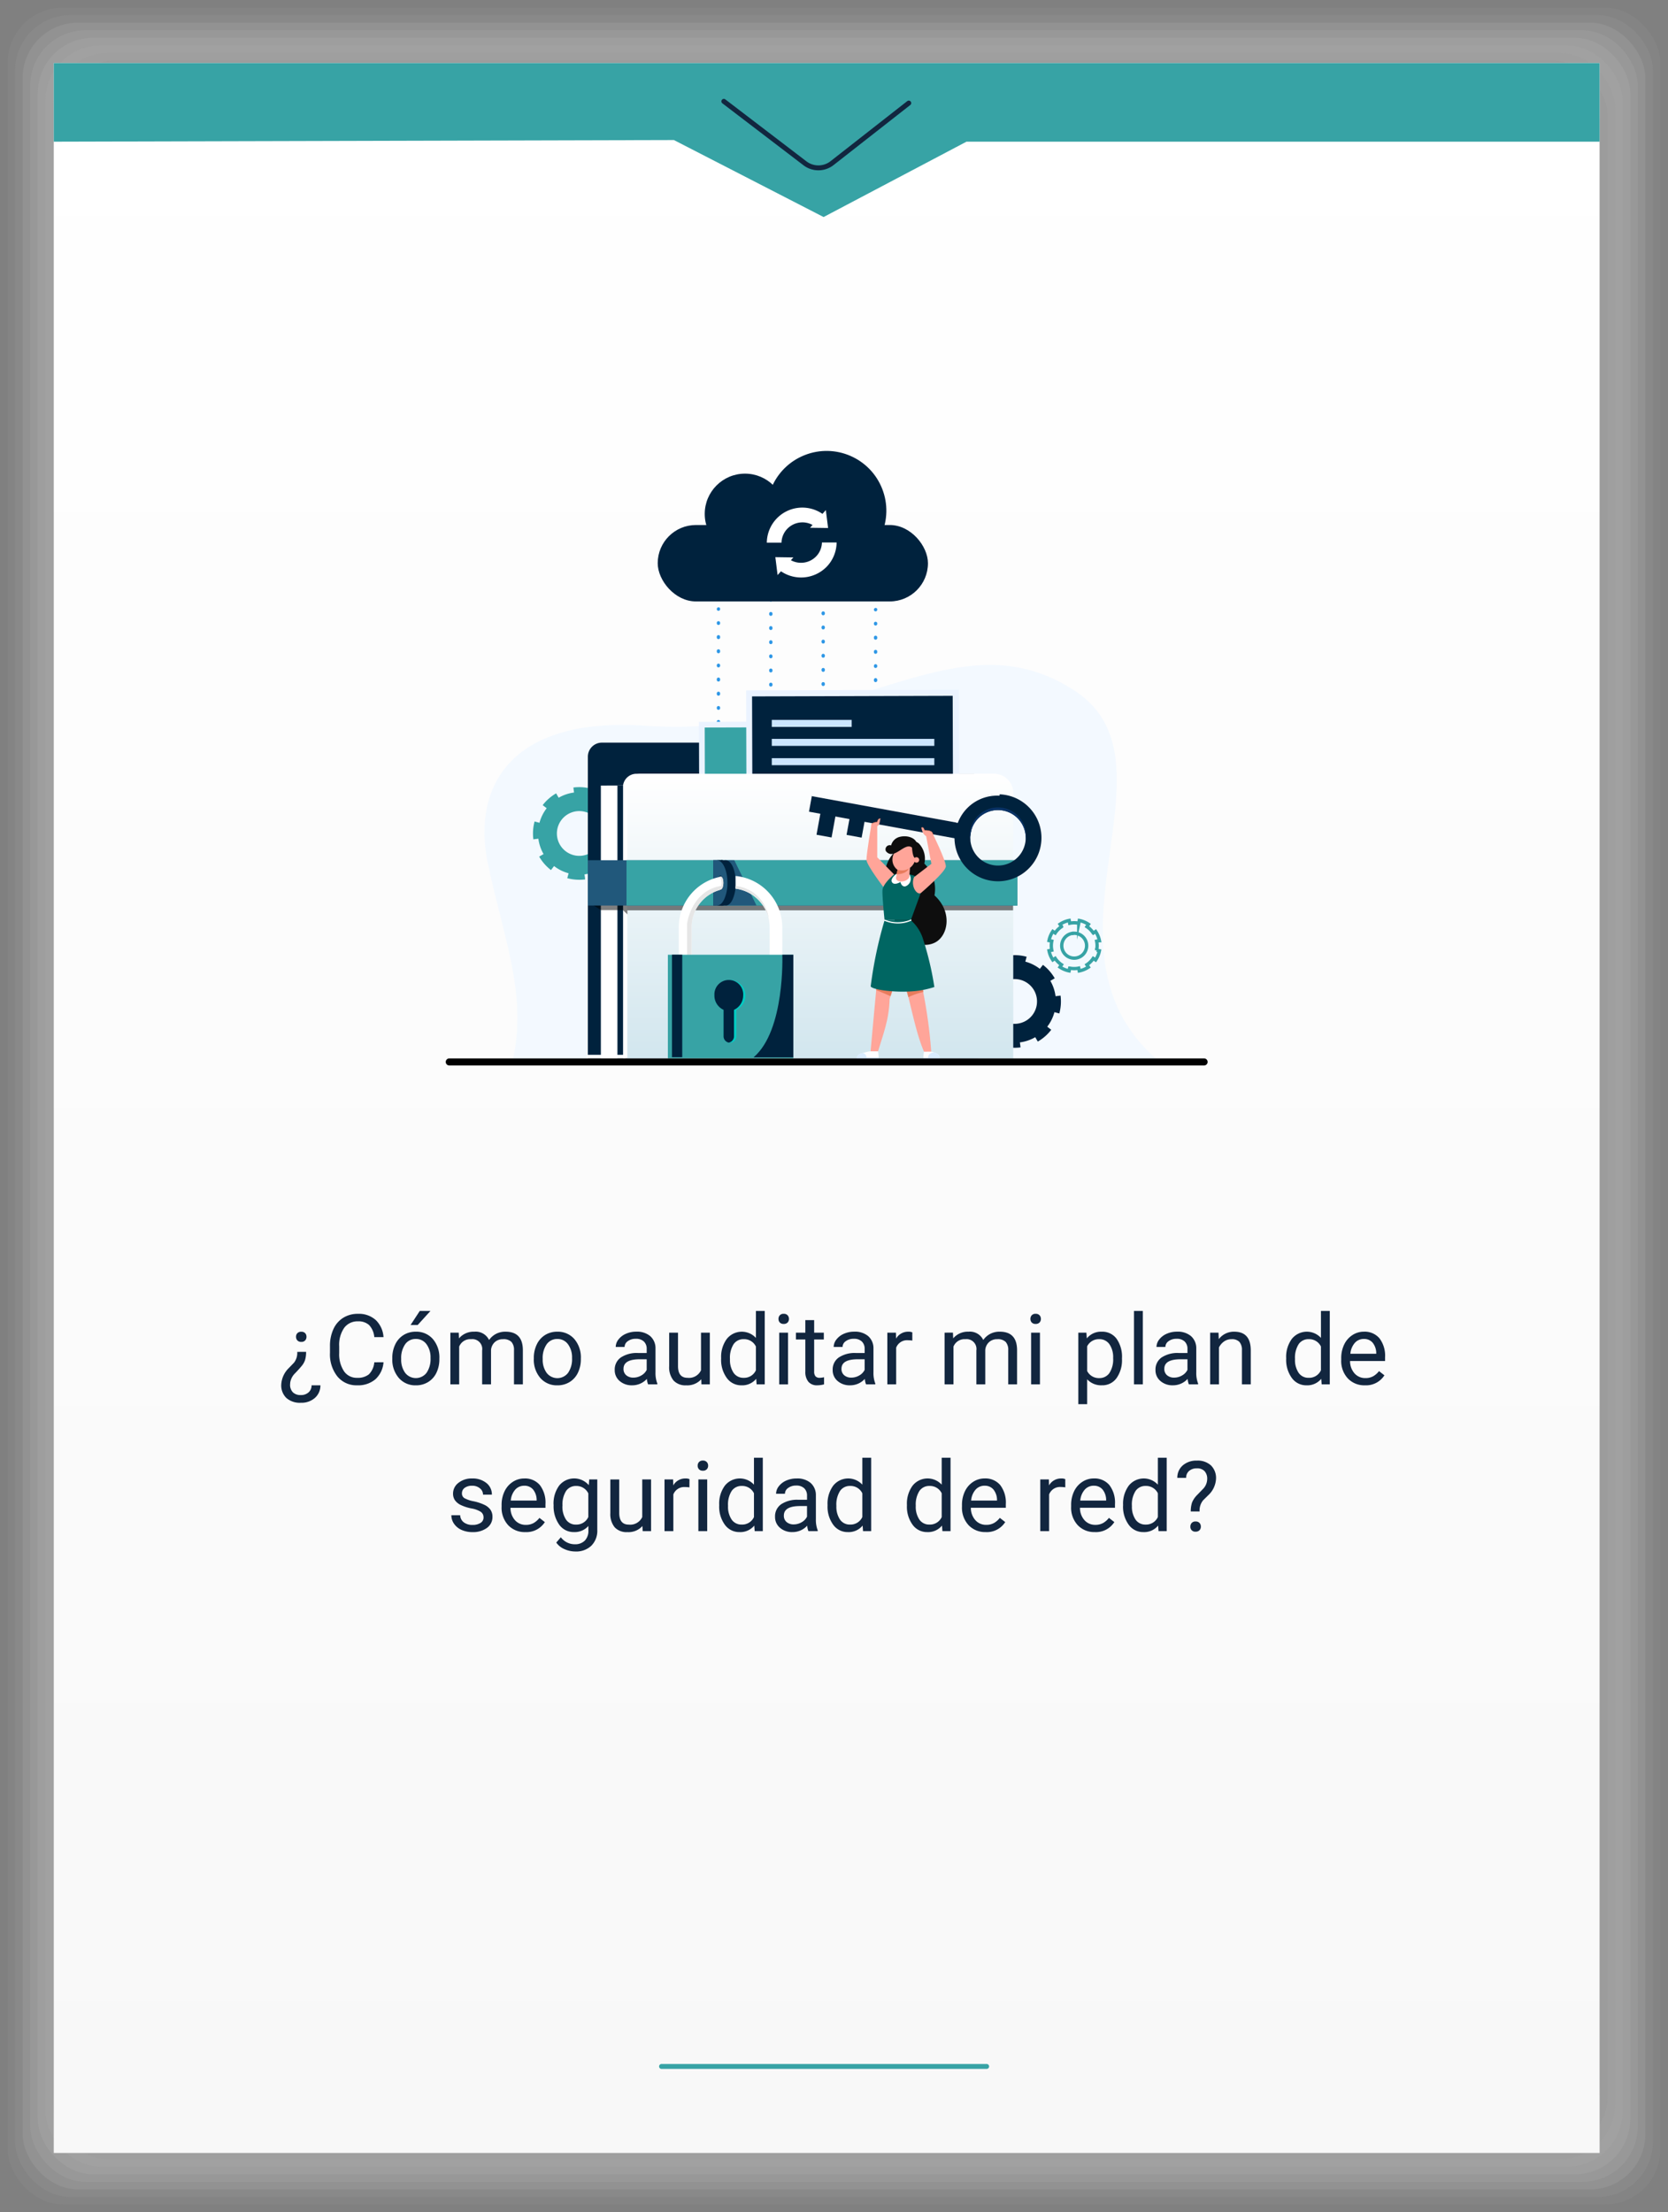 <svg xmlns="http://www.w3.org/2000/svg" xmlns:xlink="http://www.w3.org/1999/xlink" width="272.849" height="361.707" viewBox="0 0 272.849 361.707">
  <rect x="0" y="0" width="272.849" height="361.707" fill="#808080" stroke="none"/>
  <defs>
    <linearGradient id="linear-gradient" x1="0.5" x2="0.5" y2="1" gradientUnits="objectBoundingBox">
      <stop offset="0" stop-color="#fff"/>
      <stop offset="1" stop-color="#f8f8f8"/>
    </linearGradient>
    <linearGradient id="linear-gradient-2" x1="0.5" x2="0.5" y2="1" gradientUnits="objectBoundingBox">
      <stop offset="0" stop-color="#fff"/>
      <stop offset="1" stop-color="#d2e6ee"/>
    </linearGradient>
  </defs>
  <g id="Grupo_62060" data-name="Grupo 62060" transform="translate(-134.909 -971.945)">
    <g id="Grupo_57070" data-name="Grupo 57070" transform="translate(134.909 971.945)">
      <g id="Grupo_57069" data-name="Grupo 57069" transform="translate(0 0)" opacity="0.7" style="mix-blend-mode: multiply;isolation: isolate">
        <rect id="Rectángulo_29501" data-name="Rectángulo 29501" width="272.849" height="361.707" rx="9.04" transform="translate(0 0)" fill="#fff" opacity="0"/>
        <rect id="Rectángulo_29502" data-name="Rectángulo 29502" width="270.375" height="359.234" rx="9.04" transform="translate(1.237 1.237)" fill="#f3f3f3" opacity="0.048"/>
        <rect id="Rectángulo_29503" data-name="Rectángulo 29503" width="267.902" height="356.76" rx="9.04" transform="translate(2.473 2.474)" fill="#e7e7e7" opacity="0.095"/>
        <rect id="Rectángulo_29504" data-name="Rectángulo 29504" width="265.428" height="354.287" rx="9.04" transform="translate(3.71 3.71)" fill="#dbdbdb" opacity="0.143"/>
        <rect id="Rectángulo_29505" data-name="Rectángulo 29505" width="262.955" height="351.813" rx="9.04" transform="translate(4.947 4.947)" fill="#cecece" opacity="0.19"/>
        <rect id="Rectángulo_29506" data-name="Rectángulo 29506" width="260.481" height="349.34" rx="9.04" transform="translate(6.184 6.184)" fill="#c2c2c2" opacity="0.238"/>
        <rect id="Rectángulo_29507" data-name="Rectángulo 29507" width="258.008" height="346.866" rx="9.04" transform="translate(7.42 7.42)" fill="#b6b6b6" opacity="0.286"/>
        <rect id="Rectángulo_29508" data-name="Rectángulo 29508" width="255.534" height="344.393" rx="9.04" transform="translate(8.657 8.657)" fill="#aaa" opacity="0.333"/>
        <rect id="Rectángulo_29509" data-name="Rectángulo 29509" width="253.061" height="341.919" rx="9.04" transform="translate(9.894 9.894)" fill="#9e9e9e" opacity="0.381"/>
        <rect id="Rectángulo_29510" data-name="Rectángulo 29510" width="250.587" height="339.446" rx="9.04" transform="translate(11.131 11.131)" fill="#929292" opacity="0.429"/>
        <rect id="Rectángulo_29511" data-name="Rectángulo 29511" width="248.114" height="336.972" rx="9.04" transform="translate(12.367 12.367)" fill="#868686" opacity="0.476"/>
        <rect id="Rectángulo_29512" data-name="Rectángulo 29512" width="245.64" height="334.499" rx="9.04" transform="translate(13.604 13.604)" fill="#797979" opacity="0.524"/>
        <rect id="Rectángulo_29513" data-name="Rectángulo 29513" width="243.167" height="332.025" rx="9.04" transform="translate(14.841 14.841)" fill="#6d6d6d" opacity="0.571"/>
        <rect id="Rectángulo_29514" data-name="Rectángulo 29514" width="240.693" height="329.552" rx="9.04" transform="translate(16.078 16.078)" fill="#616161" opacity="0.619"/>
        <rect id="Rectángulo_29515" data-name="Rectángulo 29515" width="238.22" height="327.078" rx="9.04" transform="translate(17.314 17.314)" fill="#555" opacity="0.667"/>
        <rect id="Rectángulo_29516" data-name="Rectángulo 29516" width="235.746" height="324.605" rx="9.04" transform="translate(18.551 18.551)" fill="#494949" opacity="0.714"/>
        <rect id="Rectángulo_29517" data-name="Rectángulo 29517" width="233.273" height="322.131" rx="9.04" transform="translate(19.788 19.788)" fill="#3d3d3d" opacity="0.762"/>
        <rect id="Rectángulo_29518" data-name="Rectángulo 29518" width="230.799" height="319.658" rx="9.04" transform="translate(21.025 21.025)" fill="#313131" opacity="0.81"/>
        <rect id="Rectángulo_29519" data-name="Rectángulo 29519" width="228.326" height="317.184" rx="9.04" transform="translate(22.261 22.261)" fill="#242424" opacity="0.857"/>
        <rect id="Rectángulo_29520" data-name="Rectángulo 29520" width="225.852" height="314.711" rx="9.04" transform="translate(23.498 23.498)" fill="#181818" opacity="0.905"/>
        <rect id="Rectángulo_29521" data-name="Rectángulo 29521" width="223.379" height="312.237" rx="9.04" transform="translate(24.735 24.735)" fill="#0c0c0c" opacity="0.952"/>
        <rect id="Rectángulo_29522" data-name="Rectángulo 29522" width="220.905" height="309.764" rx="9.04" transform="translate(25.972 25.972)"/>
      </g>
      <rect id="Rectángulo_29523" data-name="Rectángulo 29523" width="252.868" height="341.726" transform="translate(8.793 10.308)" fill="url(#linear-gradient)"/>
      <path id="Trazado_123976" data-name="Trazado 123976" d="M185.015,982.253H437.883v12.858H334.317l-23.373,12.322-24.488-12.59-101.441.268Z" transform="translate(-176.222 -971.945)" fill="#37a3a5"/>
      <path id="Trazado_123977" data-name="Trazado 123977" d="M284.548,988.8,272,998.621a3.623,3.623,0,0,1-4.432.027L254.3,988.517" transform="translate(-135.895 -971.945)" fill="none" stroke="#12263f" stroke-linecap="round" stroke-miterlimit="10" stroke-width="0.806"/>
      <path id="Trazado_133723" data-name="Trazado 133723" d="M21.758,11.688a4.58,4.58,0,0,1-.168,1.324,2.959,2.959,0,0,1-.535.957q-.375.461-1.094,1.215a2.674,2.674,0,0,0-.8,1.527L19.141,17a1.752,1.752,0,0,0,.453,1.3,1.775,1.775,0,0,0,1.3.449,1.821,1.821,0,0,0,1.27-.441,1.48,1.48,0,0,0,.488-1.152H24.1a2.7,2.7,0,0,1-.895,2.055,3.3,3.3,0,0,1-2.309.8,3.326,3.326,0,0,1-2.367-.785,2.85,2.85,0,0,1-.836-2.184,4.076,4.076,0,0,1,1.25-2.719l.852-.883a2.638,2.638,0,0,0,.516-1.75Zm.063-2.473a.869.869,0,0,1-.215.6.8.8,0,0,1-.637.243.817.817,0,0,1-.641-.243.86.86,0,0,1-.219-.6.821.821,0,0,1,.219-.581.832.832,0,0,1,.641-.235.819.819,0,0,1,.637.235A.83.83,0,0,1,21.82,9.215Zm12.6,4.176a4.185,4.185,0,0,1-1.332,2.785,4.365,4.365,0,0,1-2.98.98,4.008,4.008,0,0,1-3.23-1.445,5.815,5.815,0,0,1-1.215-3.867V10.75a6.481,6.481,0,0,1,.566-2.789,4.231,4.231,0,0,1,1.605-1.848,4.47,4.47,0,0,1,2.406-.645A4.11,4.11,0,0,1,33.148,6.48a4.235,4.235,0,0,1,1.273,2.8H32.914a3.268,3.268,0,0,0-.848-1.975A2.565,2.565,0,0,0,30.242,6.7a2.684,2.684,0,0,0-2.254,1.063,4.882,4.882,0,0,0-.816,3.026v1.1a5.018,5.018,0,0,0,.773,2.948,2.5,2.5,0,0,0,2.164,1.095,2.886,2.886,0,0,0,1.918-.566,3.143,3.143,0,0,0,.887-1.973Zm1.438-.7a4.993,4.993,0,0,1,.488-2.234A3.643,3.643,0,0,1,37.707,8.93,3.7,3.7,0,0,1,39.7,8.391a3.565,3.565,0,0,1,2.793,1.2,4.6,4.6,0,0,1,1.066,3.18v.1a5.036,5.036,0,0,1-.473,2.215,3.589,3.589,0,0,1-1.352,1.527,3.743,3.743,0,0,1-2.02.547,3.556,3.556,0,0,1-2.785-1.2A4.575,4.575,0,0,1,35.859,12.8Zm1.453.172a3.616,3.616,0,0,0,.652,2.258,2.211,2.211,0,0,0,3.5-.012,3.955,3.955,0,0,0,.648-2.418,3.61,3.61,0,0,0-.66-2.254A2.1,2.1,0,0,0,39.7,9.578a2.075,2.075,0,0,0-1.727.852A3.925,3.925,0,0,0,37.313,12.867ZM40.352,5H42.1L40.008,7.3l-1.164,0Zm6.375,3.547.039.938a3.122,3.122,0,0,1,2.508-1.094A2.417,2.417,0,0,1,51.688,9.75a3.2,3.2,0,0,1,1.1-.984,3.242,3.242,0,0,1,1.6-.375q2.781,0,2.828,2.945V17H55.766V11.422a1.941,1.941,0,0,0-.414-1.355,1.823,1.823,0,0,0-1.391-.449,1.917,1.917,0,0,0-1.336.48,1.949,1.949,0,0,0-.617,1.293V17H50.555V11.461a1.613,1.613,0,0,0-1.8-1.844A1.934,1.934,0,0,0,46.8,10.828V17H45.359V8.547ZM59.008,12.7a4.993,4.993,0,0,1,.488-2.234A3.643,3.643,0,0,1,60.855,8.93a3.7,3.7,0,0,1,1.988-.539,3.565,3.565,0,0,1,2.793,1.2,4.6,4.6,0,0,1,1.066,3.18v.1a5.036,5.036,0,0,1-.473,2.215,3.589,3.589,0,0,1-1.352,1.527,3.743,3.743,0,0,1-2.02.547,3.556,3.556,0,0,1-2.785-1.2A4.575,4.575,0,0,1,59.008,12.8Zm1.453.172a3.616,3.616,0,0,0,.652,2.258,2.211,2.211,0,0,0,3.5-.012,3.955,3.955,0,0,0,.648-2.418,3.61,3.61,0,0,0-.66-2.254,2.1,2.1,0,0,0-1.754-.863,2.075,2.075,0,0,0-1.727.852A3.925,3.925,0,0,0,60.461,12.867ZM77.7,17a3.036,3.036,0,0,1-.2-.891,3.225,3.225,0,0,1-2.406,1.047,2.984,2.984,0,0,1-2.051-.707,2.288,2.288,0,0,1-.8-1.793,2.39,2.39,0,0,1,1-2.051,4.733,4.733,0,0,1,2.824-.73h1.406v-.664A1.623,1.623,0,0,0,77.016,10a1.821,1.821,0,0,0-1.336-.449,2.108,2.108,0,0,0-1.3.391,1.151,1.151,0,0,0-.523.945H72.406a2,2,0,0,1,.449-1.223,3.066,3.066,0,0,1,1.219-.934,4.1,4.1,0,0,1,1.691-.344,3.342,3.342,0,0,1,2.289.73,2.635,2.635,0,0,1,.859,2.012v3.891a4.757,4.757,0,0,0,.3,1.852V17Zm-2.4-1.1a2.54,2.54,0,0,0,1.289-.352,2.127,2.127,0,0,0,.883-.914V12.9H76.336q-2.656,0-2.656,1.555a1.316,1.316,0,0,0,.453,1.063A1.742,1.742,0,0,0,75.3,15.9Zm11.1.266a3.07,3.07,0,0,1-2.477.992,2.628,2.628,0,0,1-2.059-.785,3.4,3.4,0,0,1-.715-2.324v-5.5h1.445v5.461q0,1.922,1.563,1.922a2.163,2.163,0,0,0,2.2-1.234V8.547H87.8V17H86.43Zm3.25-3.461a4.952,4.952,0,0,1,.922-3.129,3.137,3.137,0,0,1,4.766-.168V5h1.445V17H95.453l-.07-.906a2.943,2.943,0,0,1-2.414,1.063,2.887,2.887,0,0,1-2.395-1.2,5.008,5.008,0,0,1-.926-3.141Zm1.445.164a3.749,3.749,0,0,0,.594,2.25,1.92,1.92,0,0,0,1.641.813A2.108,2.108,0,0,0,95.336,14.7V10.813a2.125,2.125,0,0,0-1.992-1.2,1.929,1.929,0,0,0-1.656.82A4.128,4.128,0,0,0,91.094,12.867Zm9.5,4.133H99.148V8.547h1.445ZM99.031,6.3a.863.863,0,0,1,.215-.594.807.807,0,0,1,.637-.242.819.819,0,0,1,.641.242.854.854,0,0,1,.219.594.826.826,0,0,1-.219.586.834.834,0,0,1-.641.234.821.821,0,0,1-.637-.234A.834.834,0,0,1,99.031,6.3Zm5.836.2V8.547h1.578V9.664h-1.578v5.249a1.173,1.173,0,0,0,.211.763.888.888,0,0,0,.719.254,3.5,3.5,0,0,0,.688-.094V17a4.215,4.215,0,0,1-1.109.155,1.8,1.8,0,0,1-1.461-.586,2.517,2.517,0,0,1-.492-1.664V9.664h-1.539V8.547h1.539V6.5ZM113.352,17a3.036,3.036,0,0,1-.2-.891,3.225,3.225,0,0,1-2.406,1.047,2.984,2.984,0,0,1-2.051-.707,2.288,2.288,0,0,1-.8-1.793,2.39,2.39,0,0,1,1-2.051,4.733,4.733,0,0,1,2.824-.73h1.406v-.664A1.623,1.623,0,0,0,112.672,10a1.821,1.821,0,0,0-1.336-.449,2.108,2.108,0,0,0-1.3.391,1.151,1.151,0,0,0-.523.945h-1.453a2,2,0,0,1,.449-1.223,3.066,3.066,0,0,1,1.219-.934,4.1,4.1,0,0,1,1.691-.344,3.342,3.342,0,0,1,2.289.73,2.635,2.635,0,0,1,.859,2.012v3.891a4.757,4.757,0,0,0,.3,1.852V17Zm-2.4-1.1a2.54,2.54,0,0,0,1.289-.352,2.127,2.127,0,0,0,.883-.914V12.9h-1.133q-2.656,0-2.656,1.555a1.316,1.316,0,0,0,.453,1.063A1.742,1.742,0,0,0,110.953,15.9Zm9.969-6.055a4.331,4.331,0,0,0-.711-.055A1.9,1.9,0,0,0,118.281,11v6h-1.445V8.547h1.406l.023.977a2.251,2.251,0,0,1,2.016-1.133,1.477,1.477,0,0,1,.641.109Zm6.648-1.3.039.938a3.122,3.122,0,0,1,2.508-1.094,2.417,2.417,0,0,1,2.414,1.359,3.2,3.2,0,0,1,1.1-.984,3.242,3.242,0,0,1,1.6-.375q2.781,0,2.828,2.945V17h-1.445V11.422a1.941,1.941,0,0,0-.414-1.355,1.823,1.823,0,0,0-1.391-.449,1.917,1.917,0,0,0-1.336.48,1.949,1.949,0,0,0-.617,1.293V17H131.4V11.461a1.613,1.613,0,0,0-1.8-1.844,1.934,1.934,0,0,0-1.945,1.211V17H126.2V8.547ZM141.8,17h-1.445V8.547H141.8ZM140.242,6.3a.863.863,0,0,1,.215-.594.807.807,0,0,1,.637-.242.819.819,0,0,1,.641.242.854.854,0,0,1,.219.594.826.826,0,0,1-.219.586.834.834,0,0,1-.641.234.821.821,0,0,1-.637-.234A.834.834,0,0,1,140.242,6.3Zm14.977,6.563a5.062,5.062,0,0,1-.883,3.109,2.829,2.829,0,0,1-2.391,1.18,3.1,3.1,0,0,1-2.422-.977v4.07h-1.445V8.547h1.32l.07.938a2.977,2.977,0,0,1,2.453-1.094,2.882,2.882,0,0,1,2.41,1.148,5.117,5.117,0,0,1,.887,3.2Zm-1.445-.164a3.735,3.735,0,0,0-.609-2.258,1.963,1.963,0,0,0-1.672-.828,2.125,2.125,0,0,0-1.969,1.164V14.82a2.129,2.129,0,0,0,1.984,1.156,1.954,1.954,0,0,0,1.652-.824A4.077,4.077,0,0,0,153.773,12.7Zm4.852,4.3H157.18V5h1.445Zm7.531,0a3.036,3.036,0,0,1-.2-.891,3.225,3.225,0,0,1-2.406,1.047,2.984,2.984,0,0,1-2.051-.707,2.287,2.287,0,0,1-.8-1.793,2.39,2.39,0,0,1,1-2.051,4.733,4.733,0,0,1,2.824-.73h1.406v-.664A1.623,1.623,0,0,0,165.477,10a1.821,1.821,0,0,0-1.336-.449,2.107,2.107,0,0,0-1.3.391,1.151,1.151,0,0,0-.523.945h-1.453a2,2,0,0,1,.449-1.223,3.066,3.066,0,0,1,1.219-.934,4.1,4.1,0,0,1,1.691-.344,3.342,3.342,0,0,1,2.289.73,2.635,2.635,0,0,1,.859,2.012v3.891a4.757,4.757,0,0,0,.3,1.852V17Zm-2.4-1.1a2.54,2.54,0,0,0,1.289-.352,2.127,2.127,0,0,0,.883-.914V12.9H164.8q-2.656,0-2.656,1.555a1.316,1.316,0,0,0,.453,1.063A1.742,1.742,0,0,0,163.758,15.9Zm7.25-7.352.047,1.063a3.08,3.08,0,0,1,2.531-1.219q2.68,0,2.7,3.023V17h-1.445V11.406a1.946,1.946,0,0,0-.418-1.352,1.675,1.675,0,0,0-1.277-.437,2.086,2.086,0,0,0-1.234.375,2.546,2.546,0,0,0-.828.984V17h-1.445V8.547Zm11.07,4.156A4.952,4.952,0,0,1,183,9.574a3.137,3.137,0,0,1,4.766-.168V5h1.445V17h-1.328l-.07-.906a2.943,2.943,0,0,1-2.414,1.063,2.887,2.887,0,0,1-2.395-1.2,5.008,5.008,0,0,1-.926-3.141Zm1.445.164a3.749,3.749,0,0,0,.594,2.25,1.919,1.919,0,0,0,1.641.813,2.108,2.108,0,0,0,2.008-1.234V10.813a2.125,2.125,0,0,0-1.992-1.2,1.929,1.929,0,0,0-1.656.82A4.128,4.128,0,0,0,183.523,12.867Zm11.438,4.289a3.693,3.693,0,0,1-2.8-1.129,4.19,4.19,0,0,1-1.078-3.02v-.266a5.073,5.073,0,0,1,.48-2.246,3.748,3.748,0,0,1,1.344-1.547,3.378,3.378,0,0,1,1.871-.559,3.166,3.166,0,0,1,2.563,1.086,4.7,4.7,0,0,1,.914,3.109v.6h-5.727a3,3,0,0,0,.73,2.02,2.3,2.3,0,0,0,1.777.77,2.517,2.517,0,0,0,1.3-.312,3.258,3.258,0,0,0,.93-.828l.883.688A3.55,3.55,0,0,1,194.961,17.156Zm-.18-7.578a1.928,1.928,0,0,0-1.469.637A3.1,3.1,0,0,0,192.578,12h4.234v-.109a2.753,2.753,0,0,0-.594-1.707A1.815,1.815,0,0,0,194.781,9.578Zm-144,29.18a1.064,1.064,0,0,0-.441-.91,4.249,4.249,0,0,0-1.539-.559,7.277,7.277,0,0,1-1.742-.562,2.479,2.479,0,0,1-.953-.781,1.869,1.869,0,0,1-.309-1.078,2.193,2.193,0,0,1,.879-1.758,3.432,3.432,0,0,1,2.246-.719,3.532,3.532,0,0,1,2.332.742,2.357,2.357,0,0,1,.895,1.9H50.7a1.3,1.3,0,0,0-.5-1.023,1.888,1.888,0,0,0-1.27-.43,1.976,1.976,0,0,0-1.234.344,1.082,1.082,0,0,0-.445.9.877.877,0,0,0,.414.789,5.1,5.1,0,0,0,1.5.508,7.8,7.8,0,0,1,1.754.578,2.558,2.558,0,0,1,1,.809,1.988,1.988,0,0,1,.324,1.152,2.163,2.163,0,0,1-.906,1.816,3.8,3.8,0,0,1-2.352.684,4.257,4.257,0,0,1-1.8-.359,2.922,2.922,0,0,1-1.223-1,2.42,2.42,0,0,1-.441-1.395h1.445a1.5,1.5,0,0,0,.582,1.152,2.258,2.258,0,0,0,1.434.426,2.331,2.331,0,0,0,1.316-.332A1.02,1.02,0,0,0,50.785,38.758Zm6.836,2.4a3.693,3.693,0,0,1-2.8-1.129,4.19,4.19,0,0,1-1.078-3.02v-.266a5.073,5.073,0,0,1,.48-2.246,3.748,3.748,0,0,1,1.344-1.547,3.378,3.378,0,0,1,1.871-.559A3.166,3.166,0,0,1,60,33.477a4.7,4.7,0,0,1,.914,3.109v.6H55.191a3,3,0,0,0,.73,2.02,2.3,2.3,0,0,0,1.777.77,2.517,2.517,0,0,0,1.3-.312,3.258,3.258,0,0,0,.93-.828l.883.688A3.55,3.55,0,0,1,57.621,41.156Zm-.18-7.578a1.928,1.928,0,0,0-1.469.637A3.1,3.1,0,0,0,55.238,36h4.234v-.109a2.753,2.753,0,0,0-.594-1.707A1.815,1.815,0,0,0,57.441,33.578Zm4.8,3.125a4.968,4.968,0,0,1,.914-3.145A3.151,3.151,0,0,1,68,33.484l.07-.937h1.32V40.8a3.439,3.439,0,0,1-.973,2.586,3.589,3.589,0,0,1-2.613.945,4.348,4.348,0,0,1-1.789-.391,3.08,3.08,0,0,1-1.336-1.07l.75-.867A2.826,2.826,0,0,0,65.7,43.148a2.214,2.214,0,0,0,1.645-.594,2.269,2.269,0,0,0,.59-1.672v-.727a2.971,2.971,0,0,1-2.367,1,2.887,2.887,0,0,1-2.4-1.2A5.224,5.224,0,0,1,62.246,36.7Zm1.453.164a3.79,3.79,0,0,0,.586,2.246,1.9,1.9,0,0,0,1.641.816,2.117,2.117,0,0,0,2.008-1.242V34.828a2.142,2.142,0,0,0-1.992-1.211,1.921,1.921,0,0,0-1.648.82A4.128,4.128,0,0,0,63.7,36.867Zm13.086,3.3a3.07,3.07,0,0,1-2.477.992,2.628,2.628,0,0,1-2.059-.785,3.4,3.4,0,0,1-.715-2.324v-5.5H72.98v5.461q0,1.922,1.563,1.922a2.163,2.163,0,0,0,2.2-1.234V32.547h1.445V41H76.816Zm7.688-6.32a4.331,4.331,0,0,0-.711-.055A1.9,1.9,0,0,0,81.832,35v6H80.387V32.547h1.406l.023.977a2.251,2.251,0,0,1,2.016-1.133,1.477,1.477,0,0,1,.641.109ZM87.371,41H85.926V32.547h1.445ZM85.809,30.3a.863.863,0,0,1,.215-.594.807.807,0,0,1,.637-.242.819.819,0,0,1,.641.242.854.854,0,0,1,.219.594.826.826,0,0,1-.219.586.834.834,0,0,1-.641.234.821.821,0,0,1-.637-.234A.834.834,0,0,1,85.809,30.3Zm3.523,6.4a4.952,4.952,0,0,1,.922-3.129,3.137,3.137,0,0,1,4.766-.168V29h1.445V41H95.137l-.07-.906a2.943,2.943,0,0,1-2.414,1.063,2.887,2.887,0,0,1-2.395-1.2,5.008,5.008,0,0,1-.926-3.141Zm1.445.164a3.749,3.749,0,0,0,.594,2.25,1.92,1.92,0,0,0,1.641.813A2.108,2.108,0,0,0,95.02,38.7V34.813a2.125,2.125,0,0,0-1.992-1.2,1.929,1.929,0,0,0-1.656.82A4.128,4.128,0,0,0,90.777,36.867ZM103.926,41a3.036,3.036,0,0,1-.2-.891,3.225,3.225,0,0,1-2.406,1.047,2.984,2.984,0,0,1-2.051-.707,2.288,2.288,0,0,1-.8-1.793,2.39,2.39,0,0,1,1-2.051,4.733,4.733,0,0,1,2.824-.73H103.7v-.664A1.623,1.623,0,0,0,103.246,34a1.821,1.821,0,0,0-1.336-.449,2.107,2.107,0,0,0-1.3.391,1.151,1.151,0,0,0-.523.945H98.637a2,2,0,0,1,.449-1.223,3.066,3.066,0,0,1,1.219-.934A4.1,4.1,0,0,1,102,32.391a3.342,3.342,0,0,1,2.289.73,2.635,2.635,0,0,1,.859,2.012v3.891a4.757,4.757,0,0,0,.3,1.852V41Zm-2.4-1.1a2.54,2.54,0,0,0,1.289-.352,2.127,2.127,0,0,0,.883-.914V36.9h-1.133q-2.656,0-2.656,1.555a1.316,1.316,0,0,0,.453,1.063A1.742,1.742,0,0,0,101.527,39.9Zm5.531-3.2a4.952,4.952,0,0,1,.922-3.129,3.137,3.137,0,0,1,4.766-.168V29h1.445V41h-1.328l-.07-.906a2.943,2.943,0,0,1-2.414,1.063,2.887,2.887,0,0,1-2.395-1.2,5.008,5.008,0,0,1-.926-3.141Zm1.445.164a3.749,3.749,0,0,0,.594,2.25,1.92,1.92,0,0,0,1.641.813,2.108,2.108,0,0,0,2.008-1.234V34.813a2.125,2.125,0,0,0-1.992-1.2,1.929,1.929,0,0,0-1.656.82A4.128,4.128,0,0,0,108.5,36.867Zm11.539-.164a4.952,4.952,0,0,1,.922-3.129,3.137,3.137,0,0,1,4.766-.168V29h1.445V41h-1.328l-.07-.906a2.943,2.943,0,0,1-2.414,1.063,2.887,2.887,0,0,1-2.395-1.2,5.008,5.008,0,0,1-.926-3.141Zm1.445.164a3.749,3.749,0,0,0,.594,2.25,1.92,1.92,0,0,0,1.641.813A2.108,2.108,0,0,0,125.73,38.7V34.813a2.125,2.125,0,0,0-1.992-1.2,1.929,1.929,0,0,0-1.656.82A4.128,4.128,0,0,0,121.488,36.867Zm11.438,4.289a3.693,3.693,0,0,1-2.8-1.129,4.19,4.19,0,0,1-1.078-3.02v-.266a5.073,5.073,0,0,1,.48-2.246,3.748,3.748,0,0,1,1.344-1.547,3.378,3.378,0,0,1,1.871-.559,3.166,3.166,0,0,1,2.563,1.086,4.7,4.7,0,0,1,.914,3.109v.6H130.5a3,3,0,0,0,.73,2.02,2.3,2.3,0,0,0,1.777.77,2.517,2.517,0,0,0,1.3-.312,3.258,3.258,0,0,0,.93-.828l.883.688A3.55,3.55,0,0,1,132.926,41.156Zm-.18-7.578a1.928,1.928,0,0,0-1.469.637A3.1,3.1,0,0,0,130.543,36h4.234v-.109a2.753,2.753,0,0,0-.594-1.707A1.815,1.815,0,0,0,132.746,33.578Zm13.2.266a4.331,4.331,0,0,0-.711-.055A1.9,1.9,0,0,0,143.3,35v6h-1.445V32.547h1.406l.023.977a2.251,2.251,0,0,1,2.016-1.133,1.477,1.477,0,0,1,.641.109Zm4.836,7.313a3.693,3.693,0,0,1-2.8-1.129,4.19,4.19,0,0,1-1.078-3.02v-.266a5.073,5.073,0,0,1,.48-2.246,3.748,3.748,0,0,1,1.344-1.547,3.378,3.378,0,0,1,1.871-.559,3.166,3.166,0,0,1,2.563,1.086,4.7,4.7,0,0,1,.914,3.109v.6h-5.727a3,3,0,0,0,.73,2.02,2.3,2.3,0,0,0,1.777.77,2.517,2.517,0,0,0,1.3-.312,3.258,3.258,0,0,0,.93-.828l.883.688A3.55,3.55,0,0,1,150.777,41.156Zm-.18-7.578a1.928,1.928,0,0,0-1.469.637A3.1,3.1,0,0,0,148.395,36h4.234v-.109a2.753,2.753,0,0,0-.594-1.707A1.815,1.815,0,0,0,150.6,33.578Zm4.8,3.125a4.952,4.952,0,0,1,.922-3.129,3.137,3.137,0,0,1,4.766-.168V29h1.445V41H161.2l-.07-.906a2.943,2.943,0,0,1-2.414,1.063,2.887,2.887,0,0,1-2.395-1.2,5.008,5.008,0,0,1-.926-3.141Zm1.445.164a3.749,3.749,0,0,0,.594,2.25,1.919,1.919,0,0,0,1.641.813,2.108,2.108,0,0,0,2.008-1.234V34.813a2.125,2.125,0,0,0-1.992-1.2,1.929,1.929,0,0,0-1.656.82A4.128,4.128,0,0,0,156.84,36.867Zm9.625.917a4.663,4.663,0,0,1,.211-1.466,3.761,3.761,0,0,1,.8-1.193l1.023-1.053a2.36,2.36,0,0,0,.656-1.59,1.815,1.815,0,0,0-.43-1.282,1.62,1.62,0,0,0-1.25-.464,1.881,1.881,0,0,0-1.281.422,1.426,1.426,0,0,0-.484,1.133h-1.445a2.632,2.632,0,0,1,.9-2.043,3.374,3.374,0,0,1,2.309-.777,3.185,3.185,0,0,1,2.3.792,2.87,2.87,0,0,1,.824,2.172,3.926,3.926,0,0,1-1.266,2.691l-.852.842a2.623,2.623,0,0,0-.57,1.818Zm-.062,2.482a.861.861,0,0,1,.215-.6.81.81,0,0,1,.637-.241.822.822,0,0,1,.641.241.852.852,0,0,1,.219.6.824.824,0,0,1-.219.588.837.837,0,0,1-.641.233.774.774,0,0,1-.852-.82Z" transform="translate(28.313 209.358)" fill="#12263f"/>
      <g id="cloud" transform="translate(72.916 70.819)">
        <g id="Grupo_61977" data-name="Grupo 61977" transform="translate(44.335 28.488)">
          <path id="Trazado_132386" data-name="Trazado 132386" d="M1423.754,1040.071a.274.274,0,0,1-.274-.273.294.294,0,0,1,.274-.3.256.256,0,0,1,.273.252v.044A.274.274,0,0,1,1423.754,1040.071Z" transform="translate(-1423.48 -1039.502)" fill="#2e97e6"/>
          <path id="Trazado_132387" data-name="Trazado 132387" d="M1423.754,1073.918a.274.274,0,0,1-.274-.273v-.089a.274.274,0,1,1,.547,0v.089A.274.274,0,0,1,1423.754,1073.918Zm0-2.312a.274.274,0,0,1-.274-.274v-.089a.274.274,0,1,1,.547,0v.089A.274.274,0,0,1,1423.754,1071.606Zm0-2.312a.274.274,0,0,1-.274-.274v-.09a.274.274,0,0,1,.547,0v.09A.274.274,0,0,1,1423.754,1069.293Zm0-2.313a.274.274,0,0,1-.274-.273v-.089a.274.274,0,1,1,.547,0v.089A.274.274,0,0,1,1423.754,1066.98Zm0-2.312a.274.274,0,0,1-.274-.274v-.089a.274.274,0,0,1,.547,0v.089A.274.274,0,0,1,1423.754,1064.668Zm0-2.312a.274.274,0,0,1-.274-.273v-.089a.274.274,0,1,1,.547,0v.089A.274.274,0,0,1,1423.754,1062.355Zm0-2.313a.274.274,0,0,1-.274-.273v-.089a.274.274,0,1,1,.547,0v.089A.274.274,0,0,1,1423.754,1060.042Zm0-2.312a.274.274,0,0,1-.274-.274v-.089a.274.274,0,0,1,.547,0v.089A.274.274,0,0,1,1423.754,1057.73Zm0-2.312a.274.274,0,0,1-.274-.273v-.089a.274.274,0,1,1,.547,0v.089A.274.274,0,0,1,1423.754,1055.417Zm0-2.312a.274.274,0,0,1-.274-.274v-.09a.274.274,0,1,1,.547,0v.09A.274.274,0,0,1,1423.754,1053.105Zm0-2.313a.274.274,0,0,1-.274-.274v-.089a.274.274,0,0,1,.547,0v.089A.274.274,0,0,1,1423.754,1050.792Z" transform="translate(-1423.48 -1047.91)" fill="#2e97e6"/>
          <path id="Trazado_132388" data-name="Trazado 132388" d="M1423.754,1171.5a.274.274,0,0,1-.274-.274.293.293,0,0,1,.274-.295.256.256,0,0,1,.273.251v.044A.274.274,0,0,1,1423.754,1171.5Z" transform="translate(-1423.48 -1143.222)" fill="#2e97e6"/>
        </g>
        <g id="Grupo_61978" data-name="Grupo 61978" transform="translate(70.036 28.582)">
          <path id="Trazado_132389" data-name="Trazado 132389" d="M1545.667,1040.516a.274.274,0,0,1-.273-.273.293.293,0,0,1,.273-.295.255.255,0,0,1,.274.251v.044A.274.274,0,0,1,1545.667,1040.516Z" transform="translate(-1545.394 -1039.948)" fill="#2e97e6"/>
          <path id="Trazado_132390" data-name="Trazado 132390" d="M1545.667,1074.359a.274.274,0,0,1-.273-.273V1074a.274.274,0,1,1,.547,0v.089A.274.274,0,0,1,1545.667,1074.359Zm0-2.312a.274.274,0,0,1-.273-.274v-.089a.274.274,0,1,1,.547,0v.089A.274.274,0,0,1,1545.667,1072.047Zm0-2.312a.274.274,0,0,1-.273-.274v-.09a.274.274,0,0,1,.547,0v.09A.274.274,0,0,1,1545.667,1069.734Zm0-2.313a.274.274,0,0,1-.273-.273v-.089a.274.274,0,1,1,.547,0v.089A.274.274,0,0,1,1545.667,1067.421Zm0-2.312a.274.274,0,0,1-.273-.274v-.088a.274.274,0,1,1,.547,0v.088A.274.274,0,0,1,1545.667,1065.109Zm0-2.312a.274.274,0,0,1-.273-.273v-.089a.274.274,0,0,1,.547,0v.089A.274.274,0,0,1,1545.667,1062.8Zm0-2.313a.274.274,0,0,1-.273-.274v-.089a.274.274,0,1,1,.547,0v.089A.274.274,0,0,1,1545.667,1060.483Zm0-2.312a.274.274,0,0,1-.273-.274v-.089a.274.274,0,0,1,.547,0v.089A.274.274,0,0,1,1545.667,1058.171Zm0-2.312a.274.274,0,0,1-.273-.273v-.089a.274.274,0,1,1,.547,0v.089A.274.274,0,0,1,1545.667,1055.858Zm0-2.312a.274.274,0,0,1-.273-.274v-.09a.274.274,0,1,1,.547,0v.09A.274.274,0,0,1,1545.667,1053.546Zm0-2.314a.274.274,0,0,1-.273-.273v-.089a.274.274,0,0,1,.547,0v.089A.274.274,0,0,1,1545.667,1051.233Z" transform="translate(-1545.394 -1048.352)" fill="#2e97e6"/>
          <path id="Trazado_132391" data-name="Trazado 132391" d="M1545.667,1171.939a.274.274,0,0,1-.273-.274.293.293,0,0,1,.273-.295.256.256,0,0,1,.274.252v.043A.274.274,0,0,1,1545.667,1171.939Z" transform="translate(-1545.394 -1143.664)" fill="#2e97e6"/>
        </g>
        <g id="Grupo_61979" data-name="Grupo 61979" transform="translate(52.902 26.998)">
          <path id="Trazado_132392" data-name="Trazado 132392" d="M1464.391,1033.006a.274.274,0,0,1-.274-.274.294.294,0,0,1,.274-.3.255.255,0,0,1,.273.251v.045A.274.274,0,0,1,1464.391,1033.006Z" transform="translate(-1464.117 -1032.436)" fill="#2e97e6"/>
          <path id="Trazado_132393" data-name="Trazado 132393" d="M1464.391,1066.847a.274.274,0,0,1-.274-.274v-.089a.273.273,0,0,1,.547,0v.089A.274.274,0,0,1,1464.391,1066.847Zm0-2.312a.274.274,0,0,1-.274-.273v-.089a.273.273,0,0,1,.547,0v.089A.274.274,0,0,1,1464.391,1064.535Zm0-2.312a.274.274,0,0,1-.274-.274v-.09a.273.273,0,1,1,.547,0v.09A.274.274,0,0,1,1464.391,1062.222Zm0-2.313a.273.273,0,0,1-.274-.273v-.089a.273.273,0,0,1,.547,0v.089A.273.273,0,0,1,1464.391,1059.909Zm0-2.312a.274.274,0,0,1-.274-.273v-.089a.273.273,0,1,1,.547,0v.089A.274.274,0,0,1,1464.391,1057.6Zm0-2.312a.274.274,0,0,1-.274-.274v-.089a.273.273,0,1,1,.547,0v.089A.274.274,0,0,1,1464.391,1055.284Zm0-2.313a.273.273,0,0,1-.274-.273v-.089a.273.273,0,0,1,.547,0v.089A.273.273,0,0,1,1464.391,1052.971Zm0-2.312a.274.274,0,0,1-.274-.274v-.089a.273.273,0,1,1,.547,0v.089A.274.274,0,0,1,1464.391,1050.659Zm0-2.312a.274.274,0,0,1-.274-.274v-.089a.273.273,0,1,1,.547,0v.089A.274.274,0,0,1,1464.391,1048.346Zm0-2.312a.273.273,0,0,1-.274-.273v-.09a.273.273,0,0,1,.547,0v.09A.273.273,0,0,1,1464.391,1046.034Zm0-2.313a.274.274,0,0,1-.274-.274v-.089a.273.273,0,1,1,.547,0v.089A.274.274,0,0,1,1464.391,1043.721Z" transform="translate(-1464.117 -1040.84)" fill="#2e97e6"/>
          <path id="Trazado_132394" data-name="Trazado 132394" d="M1464.391,1164.432a.274.274,0,0,1-.274-.273.293.293,0,0,1,.274-.295.255.255,0,0,1,.273.251v.044A.274.274,0,0,1,1464.391,1164.432Z" transform="translate(-1464.117 -1136.157)" fill="#2e97e6"/>
        </g>
        <g id="Grupo_61980" data-name="Grupo 61980" transform="translate(61.469 26.904)">
          <path id="Trazado_132395" data-name="Trazado 132395" d="M1505.028,1032.56a.274.274,0,0,1-.274-.274.294.294,0,0,1,.274-.3.256.256,0,0,1,.273.252v.044A.274.274,0,0,1,1505.028,1032.56Z" transform="translate(-1504.754 -1031.99)" fill="#2e97e6"/>
          <path id="Trazado_132396" data-name="Trazado 132396" d="M1505.028,1066.406a.274.274,0,0,1-.274-.274v-.089a.273.273,0,0,1,.547,0v.089A.274.274,0,0,1,1505.028,1066.406Zm0-2.312a.274.274,0,0,1-.274-.273v-.089a.273.273,0,0,1,.547,0v.089A.274.274,0,0,1,1505.028,1064.094Zm0-2.312a.274.274,0,0,1-.274-.274v-.09a.273.273,0,1,1,.547,0v.09A.274.274,0,0,1,1505.028,1061.781Zm0-2.313a.274.274,0,0,1-.274-.274v-.089a.273.273,0,0,1,.547,0v.089A.274.274,0,0,1,1505.028,1059.468Zm0-2.312a.274.274,0,0,1-.274-.274v-.089a.273.273,0,1,1,.547,0v.089A.274.274,0,0,1,1505.028,1057.156Zm0-2.312a.274.274,0,0,1-.274-.274v-.089a.273.273,0,1,1,.547,0v.089A.274.274,0,0,1,1505.028,1054.844Zm0-2.314a.274.274,0,0,1-.274-.273v-.089a.273.273,0,0,1,.547,0v.089A.273.273,0,0,1,1505.028,1052.53Zm0-2.312a.274.274,0,0,1-.274-.274v-.089a.273.273,0,1,1,.547,0v.089A.274.274,0,0,1,1505.028,1050.218Zm0-2.312a.274.274,0,0,1-.274-.274v-.089a.273.273,0,1,1,.547,0v.089A.274.274,0,0,1,1505.028,1047.906Zm0-2.312a.274.274,0,0,1-.274-.273v-.09a.273.273,0,1,1,.547,0v.09A.274.274,0,0,1,1505.028,1045.593Zm0-2.313a.274.274,0,0,1-.274-.274v-.089a.273.273,0,1,1,.547,0v.089A.273.273,0,0,1,1505.028,1043.28Z" transform="translate(-1504.754 -1040.398)" fill="#2e97e6"/>
          <path id="Trazado_132397" data-name="Trazado 132397" d="M1505.028,1163.987a.274.274,0,0,1-.274-.273.294.294,0,0,1,.274-.3.256.256,0,0,1,.273.252v.044A.274.274,0,0,1,1505.028,1163.987Z" transform="translate(-1504.754 -1135.711)" fill="#2e97e6"/>
        </g>
        <path id="Trazado_132398" data-name="Trazado 132398" d="M1354.269,1149.627c-23.328-18.648,4.525-49.971-15.232-61.656-19.332-11.9-36.115,8.369-69.681,6.161-22.174-1.459-28.114,10.268-25.646,22.324s6.6,21.478,4.085,32.531Z" transform="translate(-1236.862 -1046.291)" fill="#f3f9ff"/>
        <g id="Grupo_61984" data-name="Grupo 61984" transform="translate(14.27 57.89)">
          <g id="Grupo_61981" data-name="Grupo 61981" transform="translate(71.217 27.468)">
            <path id="Trazado_132399" data-name="Trazado 132399" d="M1622.466,1310.28a7.537,7.537,0,0,0-2.2,1.925l.655.506a6.79,6.79,0,0,0-1.18,2.38l-.8-.214a7.557,7.557,0,0,0-.2,2.919l.183-.022.637-.082a6.717,6.717,0,0,0,.851,2.516l-.717.414a7.475,7.475,0,0,0,1.927,2.2l.506-.654a6.733,6.733,0,0,0,2.378,1.181l-.214.8a7.568,7.568,0,0,0,2.921.2v0l-.028-.237-.074-.58a6.705,6.705,0,0,0,2.513-.849l.414.717a7.489,7.489,0,0,0,2.2-1.929l-.654-.506a6.718,6.718,0,0,0,1.178-2.376l.8.214a7.568,7.568,0,0,0,.2-2.922l-.82.1a6.7,6.7,0,0,0-.85-2.513l.717-.414a7.482,7.482,0,0,0-1.929-2.2l-.506.654a6.723,6.723,0,0,0-2.376-1.179l.214-.8a7.514,7.514,0,0,0-2.922-.2v.007l.069.54.035.273a6.713,6.713,0,0,0-2.513.849Zm1.957,3.388a3.66,3.66,0,1,1-1.341,5A3.658,3.658,0,0,1,1624.423,1313.668Z" transform="translate(-1618.681 -1309.266)" fill="#00223d"/>
          </g>
          <g id="Grupo_61982" data-name="Grupo 61982">
            <path id="Trazado_132400" data-name="Trazado 132400" d="M1284.65,1179.987a7.528,7.528,0,0,0-2.2,1.925l.655.506a6.792,6.792,0,0,0-1.18,2.38l-.8-.214a7.555,7.555,0,0,0-.2,2.919l.183-.022.637-.082a6.722,6.722,0,0,0,.851,2.516l-.718.414a7.472,7.472,0,0,0,1.927,2.2l.506-.655a6.737,6.737,0,0,0,2.378,1.181l-.214.8a7.573,7.573,0,0,0,2.922.2l0,0-.028-.237-.074-.58a6.708,6.708,0,0,0,2.513-.85l.414.718a7.5,7.5,0,0,0,2.2-1.929l-.655-.506a6.713,6.713,0,0,0,1.179-2.376l.8.214a7.568,7.568,0,0,0,.2-2.922l-.82.1a6.708,6.708,0,0,0-.85-2.513l.717-.414a7.486,7.486,0,0,0-1.929-2.205l-.506.655a6.719,6.719,0,0,0-2.376-1.178l.213-.8a7.518,7.518,0,0,0-2.922-.2v.007l.069.54.035.273a6.72,6.72,0,0,0-2.513.85Zm1.957,3.388a3.66,3.66,0,1,1-1.341,5A3.658,3.658,0,0,1,1286.607,1183.375Z" transform="translate(-1280.865 -1178.972)" fill="#37a3a5"/>
          </g>
          <g id="Grupo_61983" data-name="Grupo 61983" transform="translate(84.406 21.798)">
            <path id="Trazado_132401" data-name="Trazado 132401" d="M1684.549,1282.372a4.184,4.184,0,0,0-1.5.62l.254.383a3.775,3.775,0,0,0-1.046,1.042l-.382-.255a4.2,4.2,0,0,0-.625,1.5l.1.021.35.071a3.731,3.731,0,0,0,0,1.476l-.452.09a4.154,4.154,0,0,0,.622,1.5l.383-.254a3.745,3.745,0,0,0,1.041,1.046l-.255.381a4.209,4.209,0,0,0,1.5.625v0l.027-.13.065-.319a3.737,3.737,0,0,0,1.474,0l.09.451a4.165,4.165,0,0,0,1.5-.622l-.254-.383a3.735,3.735,0,0,0,1.044-1.041l.382.255a4.205,4.205,0,0,0,.625-1.5l-.45-.092a3.724,3.724,0,0,0,0-1.474l.452-.09a4.162,4.162,0,0,0-.622-1.5l-.383.254a3.735,3.735,0,0,0-1.04-1.044l.255-.382a4.18,4.18,0,0,0-1.5-.625v0l-.06.3-.031.15a3.729,3.729,0,0,0-1.474,0Zm.425,2.132a2.034,2.034,0,1,1-1.6,2.392A2.033,2.033,0,0,1,1684.974,1284.5Z" transform="translate(-1681.245 -1282.372)" fill="none" stroke="#37a3a5" stroke-miterlimit="10" stroke-width="0.548"/>
          </g>
        </g>
        <g id="Grupo_62001" data-name="Grupo 62001" transform="translate(23.051 41.957)">
          <path id="Trazado_132402" data-name="Trazado 132402" d="M1352.5,1149.55v-2.791a2.3,2.3,0,0,0-2.295-2.3h-24.432a2.3,2.3,0,0,0-2.3,2.3V1196.1h63.2V1149.55Z" transform="translate(-1323.278 -1135.806)" fill="#00223d"/>
          <path id="Trazado_132403" data-name="Trazado 132403" d="M1333.523,1176.921v44.624h58.546V1176.7Z" transform="translate(-1331.203 -1161.247)" fill="#fff"/>
          <path id="Trazado_132404" data-name="Trazado 132404" d="M1346.39,1176.921v44.624h59.047V1176.7Z" transform="translate(-1341.358 -1161.247)" fill="#00223d"/>
          <path id="Trazado_132405" data-name="Trazado 132405" d="M1411.221,1168.594H1353a2.206,2.206,0,0,0-2.247,1.914v44.638H1414.3v-43.505A3.148,3.148,0,0,0,1411.221,1168.594Z" transform="translate(-1344.802 -1154.849)" fill="#fff"/>
          <g id="Grupo_61986" data-name="Grupo 61986" transform="translate(18.367 5.152)">
            <g id="Grupo_61985" data-name="Grupo 61985" transform="translate(0 0)">
              <rect id="Rectángulo_29938" data-name="Rectángulo 29938" width="37.528" height="28.52" transform="matrix(1, -0.003, 0.003, 1, 0, 0.105)" fill="#ebf3ff"/>
              <rect id="Rectángulo_29939" data-name="Rectángulo 29939" width="35.608" height="26.219" transform="translate(0.943 1.033) rotate(-0.16)" fill="#37a3a5"/>
              <path id="Trazado_132406" data-name="Trazado 132406" d="M1428.7,1201.906l22.883-.064-12.512-12Z" transform="translate(-1424.685 -1176.767)" fill="#e3eeff"/>
              <path id="Trazado_132407" data-name="Trazado 132407" d="M1478.06,1209.6l19.227-.054-10.433-9.92Z" transform="translate(-1463.637 -1184.493)" fill="#e3eeff"/>
              <path id="Trazado_132408" data-name="Trazado 132408" d="M1504.531,1167.245a2.65,2.65,0,1,1-2.657-2.642A2.65,2.65,0,0,1,1504.531,1167.245Z" transform="translate(-1480.345 -1156.851)" fill="#e3eeff"/>
            </g>
          </g>
          <g id="Grupo_61989" data-name="Grupo 61989" transform="translate(26.085 0)">
            <g id="Grupo_61987" data-name="Grupo 61987" transform="translate(0)">
              <rect id="Rectángulo_29940" data-name="Rectángulo 29940" width="34.792" height="30.256" transform="matrix(1, -0.003, 0.003, 1, 0, 0.111)" fill="#ebf3ff"/>
              <rect id="Rectángulo_29941" data-name="Rectángulo 29941" width="32.816" height="27.815" transform="matrix(1, -0.003, 0.003, 1, 0.971, 1.096)" fill="#00223d"/>
            </g>
            <g id="Grupo_61988" data-name="Grupo 61988" transform="translate(4.194 4.936)">
              <rect id="Rectángulo_29942" data-name="Rectángulo 29942" width="13.069" height="1.148" transform="translate(0)" fill="#cce5ff"/>
              <rect id="Rectángulo_29943" data-name="Rectángulo 29943" width="26.59" height="1.148" transform="translate(0 3.101)" fill="#cce5ff"/>
              <rect id="Rectángulo_29944" data-name="Rectángulo 29944" width="26.59" height="1.148" transform="translate(0 6.258)" fill="#cce5ff"/>
            </g>
          </g>
          <path id="Trazado_132409" data-name="Trazado 132409" d="M1417.168,1171.651v43.5h-63.136v-44.647a2.21,2.21,0,0,1,2.238-1.907H1414.1A3.14,3.14,0,0,1,1417.168,1171.651Z" transform="translate(-1347.389 -1154.853)" fill="url(#linear-gradient-2)"/>
          <rect id="Rectángulo_29945" data-name="Rectángulo 29945" width="6.369" height="0.598" transform="translate(0 59.7)" fill="#fff"/>
          <path id="Trazado_132410" data-name="Trazado 132410" d="M1323.161,1267.8l2.219,1.385h3.587l.714.693v-.658h63.094v-1.42Z" transform="translate(-1323.025 -1233.142)" opacity="0.5" style="mix-blend-mode: darken;isolation: isolate"/>
          <g id="Grupo_61991" data-name="Grupo 61991" transform="translate(0.192 27.882)">
            <g id="Grupo_61990" data-name="Grupo 61990">
              <path id="Trazado_132518" data-name="Trazado 132518" d="M0,0H70.261V7.411H0Z" fill="#21587b"/>
              <rect id="Rectángulo_29947" data-name="Rectángulo 29947" width="63.936" height="7.411" transform="translate(6.325)" fill="#37a3a5"/>
            </g>
          </g>
          <g id="Grupo_62000" data-name="Grupo 62000" transform="translate(13.282 27.836)">
            <path id="Trazado_132411" data-name="Trazado 132411" d="M1429.715,1235.652v7.409h5.186l-3.636-7.409Z" transform="translate(-1420.399 -1235.606)" fill="#21587b"/>
            <g id="Grupo_61996" data-name="Grupo 61996" transform="translate(7.438)">
              <g id="Grupo_61993" data-name="Grupo 61993" transform="translate(0.66 0.049)">
                <path id="Trazado_132412" data-name="Trazado 132412" d="M1425.31,1235.664h-1.377v7.406h1.377c.451,0,.86-.407,1.154-1.09a6.584,6.584,0,0,0,.48-2.621C1426.944,1237.324,1426.213,1235.664,1425.31,1235.664Zm-.129,3.695c0-.618.2-1.123.459-1.2.258.082.459.586.459,1.2,0,.635-.2,1.14-.459,1.221C1425.382,1240.5,1425.181,1239.994,1425.181,1239.359Z" transform="translate(-1423.933 -1235.664)" fill="#00223d"/>
                <g id="Grupo_61992" data-name="Grupo 61992">
                  <path id="Trazado_132413" data-name="Trazado 132413" d="M1424.533,1235.664h-.6v7.406h.6c.472,0,.9-.407,1.207-1.09a6.332,6.332,0,0,0,.5-2.621C1426.243,1237.324,1425.478,1235.664,1424.533,1235.664Zm.39,4.916c-.27-.081-.48-.586-.48-1.221,0-.618.21-1.123.48-1.2a1.444,1.444,0,0,1,0,2.425Z" transform="translate(-1423.933 -1235.664)" fill="#00223d"/>
                </g>
              </g>
              <g id="Grupo_61995" data-name="Grupo 61995">
                <path id="Trazado_132414" data-name="Trazado 132414" d="M1422.18,1235.664H1420.8v7.406h1.377c.451,0,.86-.407,1.154-1.09a6.584,6.584,0,0,0,.48-2.621C1423.814,1237.324,1423.083,1235.664,1422.18,1235.664Zm-.129,3.695c0-.618.2-1.123.459-1.2.258.082.458.586.458,1.2,0,.635-.2,1.14-.458,1.221C1422.252,1240.5,1422.051,1239.994,1422.051,1239.359Z" transform="translate(-1420.803 -1235.615)" fill="#00223d"/>
                <g id="Grupo_61994" data-name="Grupo 61994" transform="translate(0 0.049)">
                  <path id="Trazado_132415" data-name="Trazado 132415" d="M1421.4,1235.664h-.6v7.406h.6c.473,0,.9-.407,1.207-1.09a6.33,6.33,0,0,0,.5-2.621C1423.113,1237.324,1422.348,1235.664,1421.4,1235.664Zm.57,4.916c-.27-.081-.48-.586-.48-1.221,0-.618.21-1.123.48-1.2.27.082.48.586.48,1.2C1422.453,1239.994,1422.243,1240.5,1421.973,1240.58Z" transform="translate(-1420.803 -1235.664)" fill="#21587b"/>
                </g>
                <path id="Trazado_132416" data-name="Trazado 132416" d="M1427.162,1242.937h-.009a.048.048,0,0,1,0-.1,1.045,1.045,0,0,0,.691-.333c.388-.375.85-1.225.85-3.153,0-3.507-1.535-3.822-1.55-3.825a.048.048,0,0,1-.039-.056.047.047,0,0,1,.056-.039c.067.011,1.63.323,1.63,3.92,0,1.966-.48,2.839-.883,3.226A1.139,1.139,0,0,1,1427.162,1242.937Z" transform="translate(-1425.779 -1235.434)" fill="#00223d"/>
              </g>
            </g>
            <g id="Grupo_61997" data-name="Grupo 61997" transform="translate(1.788 2.622)">
              <path id="Trazado_132417" data-name="Trazado 132417" d="M1400.824,1250.509c-.065.016-.114.033-.179.049.016.016.016.016,0,.016a6.352,6.352,0,0,0-4.558,6.071v6.187H1394v-6.187a8.427,8.427,0,0,1,6.576-8.2,1.323,1.323,0,0,1,.244-.065C1401.427,1248.246,1401.476,1250.411,1400.824,1250.509Z" transform="translate(-1394.004 -1248.266)" fill="#fff"/>
              <path id="Trazado_132418" data-name="Trazado 132418" d="M1438.054,1247.872v2.072a6.4,6.4,0,0,1,5.431,4.942.686.686,0,0,1,.032.162,3.761,3.761,0,0,1,.065.423,6.26,6.26,0,0,1,.049.781v6.187h2.067v-6.187A8.451,8.451,0,0,0,1438.054,1247.872Z" transform="translate(-1428.768 -1247.872)" fill="#fff"/>
              <path id="Trazado_132419" data-name="Trazado 132419" d="M1405.939,1255.39c-4.885.857-5.515,6.176-5.515,6.176v6.761h.733v-6.187a6.374,6.374,0,0,1,4.732-6.134c.208-.067.337-.675.337-.675S1406.1,1255.36,1405.939,1255.39Z" transform="translate(-1399.07 -1253.759)" fill="#e6e6e6"/>
              <path id="Trazado_132420" data-name="Trazado 132420" d="M1438.054,1255.612v.44a6.4,6.4,0,0,1,5.431,4.942A6.083,6.083,0,0,0,1438.054,1255.612Z" transform="translate(-1428.768 -1253.98)" fill="#e6e6e6"/>
              <path id="Trazado_132421" data-name="Trazado 132421" d="M1425.442,1250.509c-.065.016-.113.033-.179.049a2.194,2.194,0,0,0,.346-1.044c.033-.635-.183-1.064-.411-1.072a1.326,1.326,0,0,1,.244-.065C1426.045,1248.246,1426.094,1250.411,1425.442,1250.509Z" transform="translate(-1418.622 -1248.266)" fill="#e6e6e6"/>
            </g>
            <g id="Grupo_61999" data-name="Grupo 61999" transform="translate(0 15.488)">
              <rect id="Rectángulo_29948" data-name="Rectángulo 29948" width="20.526" height="16.934" transform="translate(0 0.014)" fill="#37a3a5"/>
              <g id="Grupo_61998" data-name="Grupo 61998" transform="translate(7.61 4.142)">
                <path id="Trazado_132422" data-name="Trazado 132422" d="M1421.622,1331.1a2.564,2.564,0,0,0,1.5,2.333v4.321a1.056,1.056,0,0,0,.831,1.035H1424a.548.548,0,0,0,.163.016,1.054,1.054,0,0,0,1.041-1.052v-4.321a2.581,2.581,0,0,0,1.5-2.333,2.541,2.541,0,0,0-2.539-2.547.785.785,0,0,0-.2.016A2.524,2.524,0,0,0,1421.622,1331.1Z" transform="translate(-1421.622 -1328.55)" fill="#00ccc3"/>
                <path id="Trazado_132423" data-name="Trazado 132423" d="M1421.622,1331.158a2.563,2.563,0,0,0,1.5,2.333v4.321a1.056,1.056,0,0,0,.831,1.036H1424a1.056,1.056,0,0,0,.83-1.036v-4.321a2.581,2.581,0,0,0,1.5-2.333,2.358,2.358,0,1,0-4.7,0Z" transform="translate(-1421.622 -1328.612)" fill="#00223d"/>
              </g>
              <path id="Trazado_132424" data-name="Trazado 132424" d="M1451.991,1325.745h6.513v-16.778H1456.7S1457.178,1321.347,1451.991,1325.745Z" transform="translate(-1437.979 -1308.953)" fill="#00223d"/>
              <rect id="Rectángulo_29949" data-name="Rectángulo 29949" width="1.676" height="16.762" transform="translate(0.674)" fill="#00223d"/>
            </g>
          </g>
        </g>
        <g id="Grupo_62004" data-name="Grupo 62004" transform="translate(34.671 0)">
          <g id="Grupo_62002" data-name="Grupo 62002" transform="translate(0 0)">
            <rect id="Rectángulo_29950" data-name="Rectángulo 29950" width="44.206" height="12.496" rx="6.248" transform="translate(0 15.027)" fill="#00223d"/>
            <circle id="Elipse_4135" data-name="Elipse 4135" cx="9.77" cy="9.77" r="9.77" transform="translate(14.945 7.206) rotate(-21.641)" fill="#00223d"/>
            <circle id="Elipse_4136" data-name="Elipse 4136" cx="6.587" cy="6.587" r="6.587" transform="translate(7.692 6.628)" fill="#00223d"/>
          </g>
          <g id="Grupo_62003" data-name="Grupo 62003" transform="translate(17.846 12.194)">
            <path id="Trazado_132425" data-name="Trazado 132425" d="M1469.772,965.036l-.41.458,2.953.041-.368-2.93-.554.619a5.805,5.805,0,0,0-9.1,4.715l2.4,0a3.413,3.413,0,0,1,.859-2.178A3.449,3.449,0,0,1,1469.772,965.036Z" transform="translate(-1462.291 -962.213)" fill="#fff"/>
            <path id="Trazado_132426" data-name="Trazado 132426" d="M1477.469,993a5.808,5.808,0,0,0,1.464-3.792l-2.4,0a3.414,3.414,0,0,1-.859,2.178,3.449,3.449,0,0,1-4.219.721l.409-.457-2.953-.042.368,2.93.553-.619A5.852,5.852,0,0,0,1477.469,993Z" transform="translate(-1467.514 -983.519)" fill="#fff"/>
          </g>
        </g>
        <g id="Grupo_62011" data-name="Grupo 62011" transform="translate(59.418 59.026)">
          <path id="Trazado_132427" data-name="Trazado 132427" d="M1559.237,1220.958a3.564,3.564,0,0,1,.782,3.16,5.773,5.773,0,0,1,1.658,5.194c2.969,2.691,2.238,6.536.167,7.666-1.974,1.078-4.863.058-6.049-2.461-1.889-3.157-3.734-9.053-.761-12.151C1554.409,1220.186,1558.382,1219.832,1559.237,1220.958Z" transform="translate(-1541.149 -1212.75)" fill="#0e0e0e"/>
          <g id="Grupo_62007" data-name="Grupo 62007" transform="translate(7.806 5.051)">
            <path id="Trazado_132428" data-name="Trazado 132428" d="M1544.338,1216.584l-2.933-2.98,0-5.157-.969-.128s-.793,4.691-.79,5.687c0,.885,2.972,4.731,2.972,4.731Z" transform="translate(-1538.048 -1208.319)" fill="#ffa599"/>
            <path id="Trazado_132429" data-name="Trazado 132429" d="M1558.276,1249.377l-1.619,4.445h-4.295s-.281-2.748-.339-4.21a5.749,5.749,0,0,1,.006-.783c.144-1.057,1.886-2.494,1.886-2.494a.181.181,0,0,0,.039-.007c.346-.039,2.7-.3,3.564.424C1558.439,1247.537,1558.276,1249.377,1558.276,1249.377Z" transform="translate(-1547.806 -1238.255)" fill="#006662"/>
            <path id="Trazado_132430" data-name="Trazado 132430" d="M1566.141,1308.024h-3.823a19.687,19.687,0,0,0,.674,2.319c1.556,4.264,2.316,9.973,3.958,13.734,0,0,.707.366,1.176,0a80.579,80.579,0,0,0-1.22-9.273C1566.586,1313.439,1566.715,1310.18,1566.141,1308.024Z" transform="translate(-1555.938 -1287.005)" fill="#ffa599"/>
            <path id="Trazado_132431" data-name="Trazado 132431" d="M1544.311,1308.024c-.5,4.729-1.407,14.942-1.507,16l1.215.006c.8-2.706,1.813-5.135,1.9-8.568.62-1.889,1.651-5.066,2.425-7.435Z" transform="translate(-1540.537 -1287.005)" fill="#ffa599"/>
            <path id="Trazado_132432" data-name="Trazado 132432" d="M1554.309,1312.5l-2.886.238-.7.058-3.1.257c-.134,1.312-.284,2.871-.431,4.473.932.386,2.234.945,2.345.995l1.518-4.646c.444,1.447.987,3.34,1.4,4.816a11.507,11.507,0,0,1,2.431-.851C1554.734,1316.127,1554.546,1314.16,1554.309,1312.5Z" transform="translate(-1544.002 -1290.535)" fill="#e87c5d"/>
            <path id="Trazado_132433" data-name="Trazado 132433" d="M1575.861,1221.455l2.843-2.18-.908-4.8,1.036-.319s2.241,4.532,2.238,5.529c0,.885-4.111,4.386-4.111,4.386C1576.287,1224.389,1575.283,1222.9,1575.861,1221.455Z" transform="translate(-1566.49 -1212.925)" fill="#ffa599"/>
            <path id="Trazado_132434" data-name="Trazado 132434" d="M1559.948,1245.444s-1.208.826-.757,1.444c.389.532,1.347-.074,1.347-.074s.161.823.805.713a1.305,1.305,0,0,0,.708-1.9A2.39,2.39,0,0,0,1559.948,1245.444Z" transform="translate(-1553.39 -1237.493)" fill="#fff"/>
            <path id="Trazado_132435" data-name="Trazado 132435" d="M1564.729,1241.848c0,.359-.6.875-1.43.833-.529-.026-.826-.326-.74-.7l.091-.477.255-1.358,1.94.052Z" transform="translate(-1556.116 -1233.439)" fill="#ffa599"/>
            <path id="Trazado_132436" data-name="Trazado 132436" d="M1565.111,1240.456c-.267.56-.8.989-2.063,1.051l.255-1.358,1.8.052Z" transform="translate(-1556.514 -1233.439)" fill="#e87c5d"/>
            <path id="Trazado_132437" data-name="Trazado 132437" d="M1563.391,1222.891a2.207,2.207,0,0,1-2.891,1.313,2.081,2.081,0,0,1-.39-2.778,1.948,1.948,0,0,1,2.962-1.927C1564.17,1220.132,1564.1,1221.592,1563.391,1222.891Z" transform="translate(-1553.907 -1216.933)" fill="#ffa599"/>
            <path id="Trazado_132438" data-name="Trazado 132438" d="M1553.317,1293.09a15.006,15.006,0,0,1-3.995.725c-2.853.163-6.127-.309-6.421-.825a67.484,67.484,0,0,1,2.276-10.826h4.288a6.785,6.785,0,0,1,1.886,2.741A49.9,49.9,0,0,1,1553.317,1293.09Z" transform="translate(-1540.615 -1266.596)" fill="#006662"/>
            <g id="Grupo_62005" data-name="Grupo 62005" transform="translate(0 37.014)">
              <path id="Trazado_132439" data-name="Trazado 132439" d="M1532.281,1385.127c0-.015.722-.016,1.494-.012.888,0,1.995.012,1.995.012a4.029,4.029,0,0,0-.078-1.223l-1.392-.007a9.48,9.48,0,0,0-1.062.271c-.045.013-.093.023-.141.035C1532.016,1384.454,1532.281,1385.159,1532.281,1385.127Z" transform="translate(-1532.21 -1383.897)" fill="#fdfeff"/>
              <path id="Trazado_132440" data-name="Trazado 132440" d="M1532.281,1386.143c0-.015.722-.016,1.494-.012a.682.682,0,0,0,.037-.222.779.779,0,0,0-.574-.724c-.045.012-.093.023-.141.035C1532.016,1385.469,1532.281,1386.175,1532.281,1386.143Z" transform="translate(-1532.21 -1384.913)" fill="#d9ecff"/>
              <rect id="Rectángulo_29951" data-name="Rectángulo 29951" width="3.607" height="0.219" transform="translate(3.607 1.232) rotate(180)" fill="#d9ecff"/>
            </g>
            <g id="Grupo_62006" data-name="Grupo 62006" transform="translate(10.886 37.064)">
              <path id="Trazado_132441" data-name="Trazado 132441" d="M1583.861,1385.363l.813-.008c.714-.007,1.651-.012,1.74.008.248-.6-.267-.909-.742-1.079-.2-.072-.4-.119-.523-.151l-1.209.007A4.034,4.034,0,0,0,1583.861,1385.363Z" transform="translate(-1583.813 -1384.133)" fill="#fdfeff"/>
              <rect id="Rectángulo_29952" data-name="Rectángulo 29952" width="2.671" height="0.219" transform="translate(0 1.012)" fill="#d9ecff"/>
            </g>
            <path id="Trazado_132442" data-name="Trazado 132442" d="M1587.524,1385.893c.714-.007,1.652-.012,1.74.008.248-.6-.267-.909-.742-1.079a.986.986,0,0,0-.849.28A.682.682,0,0,0,1587.524,1385.893Z" transform="translate(-1575.778 -1347.607)" fill="#d9ecff"/>
            <path id="Trazado_132443" data-name="Trazado 132443" d="M1555.518,1282.338a5.638,5.638,0,0,1-2.226-.445.1.1,0,0,1,.085-.176,5.44,5.44,0,0,0,4.2,0,.1.1,0,1,1,.079.179A5.3,5.3,0,0,1,1555.518,1282.338Z" transform="translate(-1548.771 -1266.235)" fill="#fff"/>
            <path id="Trazado_132444" data-name="Trazado 132444" d="M1554.413,1219.5c1.335,1.6,3.087-1.585,4.265-.586,0,0,.1,2.385.906,1.583.25-.3.531-1.708-.135-2.177.016-.771-1.267-1.532-2.769-1.171a1.912,1.912,0,0,0-1.423,1.4A.686.686,0,0,0,1554.413,1219.5Z" transform="translate(-1549.63 -1215.211)" fill="#0e0e0e"/>
          </g>
          <g id="Grupo_62008" data-name="Grupo 62008" transform="translate(0)">
            <rect id="Rectángulo_29953" data-name="Rectángulo 29953" width="26.667" height="2.708" transform="translate(0.486 0.211) rotate(10.348)" fill="#00223d"/>
            <rect id="Rectángulo_29954" data-name="Rectángulo 29954" width="26.667" height="0.18" transform="translate(0.496 0.16) rotate(10.348)" fill="#fff"/>
            <path id="Trazado_132445" data-name="Trazado 132445" d="M1616.327,1184.625a7.112,7.112,0,1,0,5.72,8.272A7.116,7.116,0,0,0,1616.327,1184.625Zm3.22,7.591c-.006.071-.019.148-.032.218a4.536,4.536,0,0,1-8.954-.173,4.464,4.464,0,0,1,.026-1.459,4.538,4.538,0,0,1,8.966,1.382A.056.056,0,0,1,1619.547,1192.216Z" transform="translate(-1584.136 -1184.477)" fill="#00223d"/>
            <rect id="Rectángulo_29955" data-name="Rectángulo 29955" width="2.503" height="5.251" transform="translate(2.173 1.478) rotate(10.348)" fill="#00223d"/>
            <rect id="Rectángulo_29956" data-name="Rectángulo 29956" width="2.503" height="3.98" transform="matrix(0.984, 0.18, -0.18, 0.984, 6.862, 2.751)" fill="#00223d"/>
            <path id="Trazado_132446" data-name="Trazado 132446" d="M1628.936,1200.226a4.538,4.538,0,0,0-8.966-1.382,4.465,4.465,0,0,0-.026,1.459,4.281,4.281,0,0,1-.116-1,4.6,4.6,0,0,1,9.2,0A4.407,4.407,0,0,1,1628.936,1200.226Z" transform="translate(-1593.518 -1192.52)" fill="#0a3366"/>
            <path id="Trazado_132447" data-name="Trazado 132447" d="M1616.385,1184.369a7.311,7.311,0,0,0-7.083,4.651l.255.041a6.864,6.864,0,0,1,6.828-4.438Z" transform="translate(-1585.211 -1184.361)" fill="#fff"/>
          </g>
          <g id="Grupo_62009" data-name="Grupo 62009" transform="translate(10.171 3.995)">
            <path id="Trazado_132448" data-name="Trazado 132448" d="M1544.2,1204.68s.38-.092.484-.742.12-.5.12-.5-.358-.185-.548.567c-.562-.038-1.012.23-.981.592C1543.3,1204.82,1544.132,1204.781,1544.2,1204.68Z" transform="translate(-1543.275 -1203.396)" fill="#ffa599"/>
            <path id="Trazado_132449" data-name="Trazado 132449" d="M1543.335,1204.32l-.054-.034a1.056,1.056,0,0,1,.956-.4c.109-.426.314-.626.58-.565l-.015.063c-.3-.069-.44.257-.509.543l-.006.026h-.027A1.024,1.024,0,0,0,1543.335,1204.32Z" transform="translate(-1543.28 -1203.312)" fill="#ff7e59"/>
          </g>
          <g id="Grupo_62010" data-name="Grupo 62010" transform="translate(18.354 5.439)">
            <path id="Trazado_132450" data-name="Trazado 132450" d="M1583.023,1211.656s-.56-.187-.781-1.352c.36-.256.5.421.5.421a2.6,2.6,0,0,1,1.024.154c.22.1.273.221.4.533C1584.481,1212.082,1583.023,1211.656,1583.023,1211.656Z" transform="translate(-1582.21 -1210.228)" fill="#ffa599"/>
            <path id="Trazado_132451" data-name="Trazado 132451" d="M1584.038,1211.374a.033.033,0,0,1-.03-.021s-.041-.106-.122-.286c-.233-.456-1.25-.38-1.26-.379l-.026,0-.007-.025a2.219,2.219,0,0,0-.142-.345.161.161,0,0,0-.1-.087.332.332,0,0,0-.218.032.032.032,0,0,1-.043-.014.032.032,0,0,1,.013-.043.4.4,0,0,1,.267-.036.225.225,0,0,1,.134.12,2.419,2.419,0,0,1,.138.332c.168-.01,1.063-.041,1.3.417.083.183.124.289.124.29a.032.032,0,0,1-.019.042Z" transform="translate(-1582.09 -1210.16)" fill="#ff7e59"/>
          </g>
          <path id="Trazado_132452" data-name="Trazado 132452" d="M1576.31,1233.759a.443.443,0,1,0,.443-.443A.443.443,0,0,0,1576.31,1233.759Z" transform="translate(-1559.174 -1222.996)" fill="#ffa599"/>
        </g>
        <path id="Trazado_132453" data-name="Trazado 132453" d="M1337.225,1390.528H1213.752a.575.575,0,0,1-.575-.575h0a.575.575,0,0,1,.575-.575h123.473a.575.575,0,0,1,.575.575h0A.575.575,0,0,1,1337.225,1390.528Z" transform="translate(-1213.177 -1287.131)"/>
      </g>
    </g>
    <line id="Línea_1692" data-name="Línea 1692" x2="53.181" transform="translate(243.123 1309.833)" fill="none" stroke="#37a3a5" stroke-linecap="round" stroke-miterlimit="10" stroke-width="0.806"/>
  </g>
</svg>

